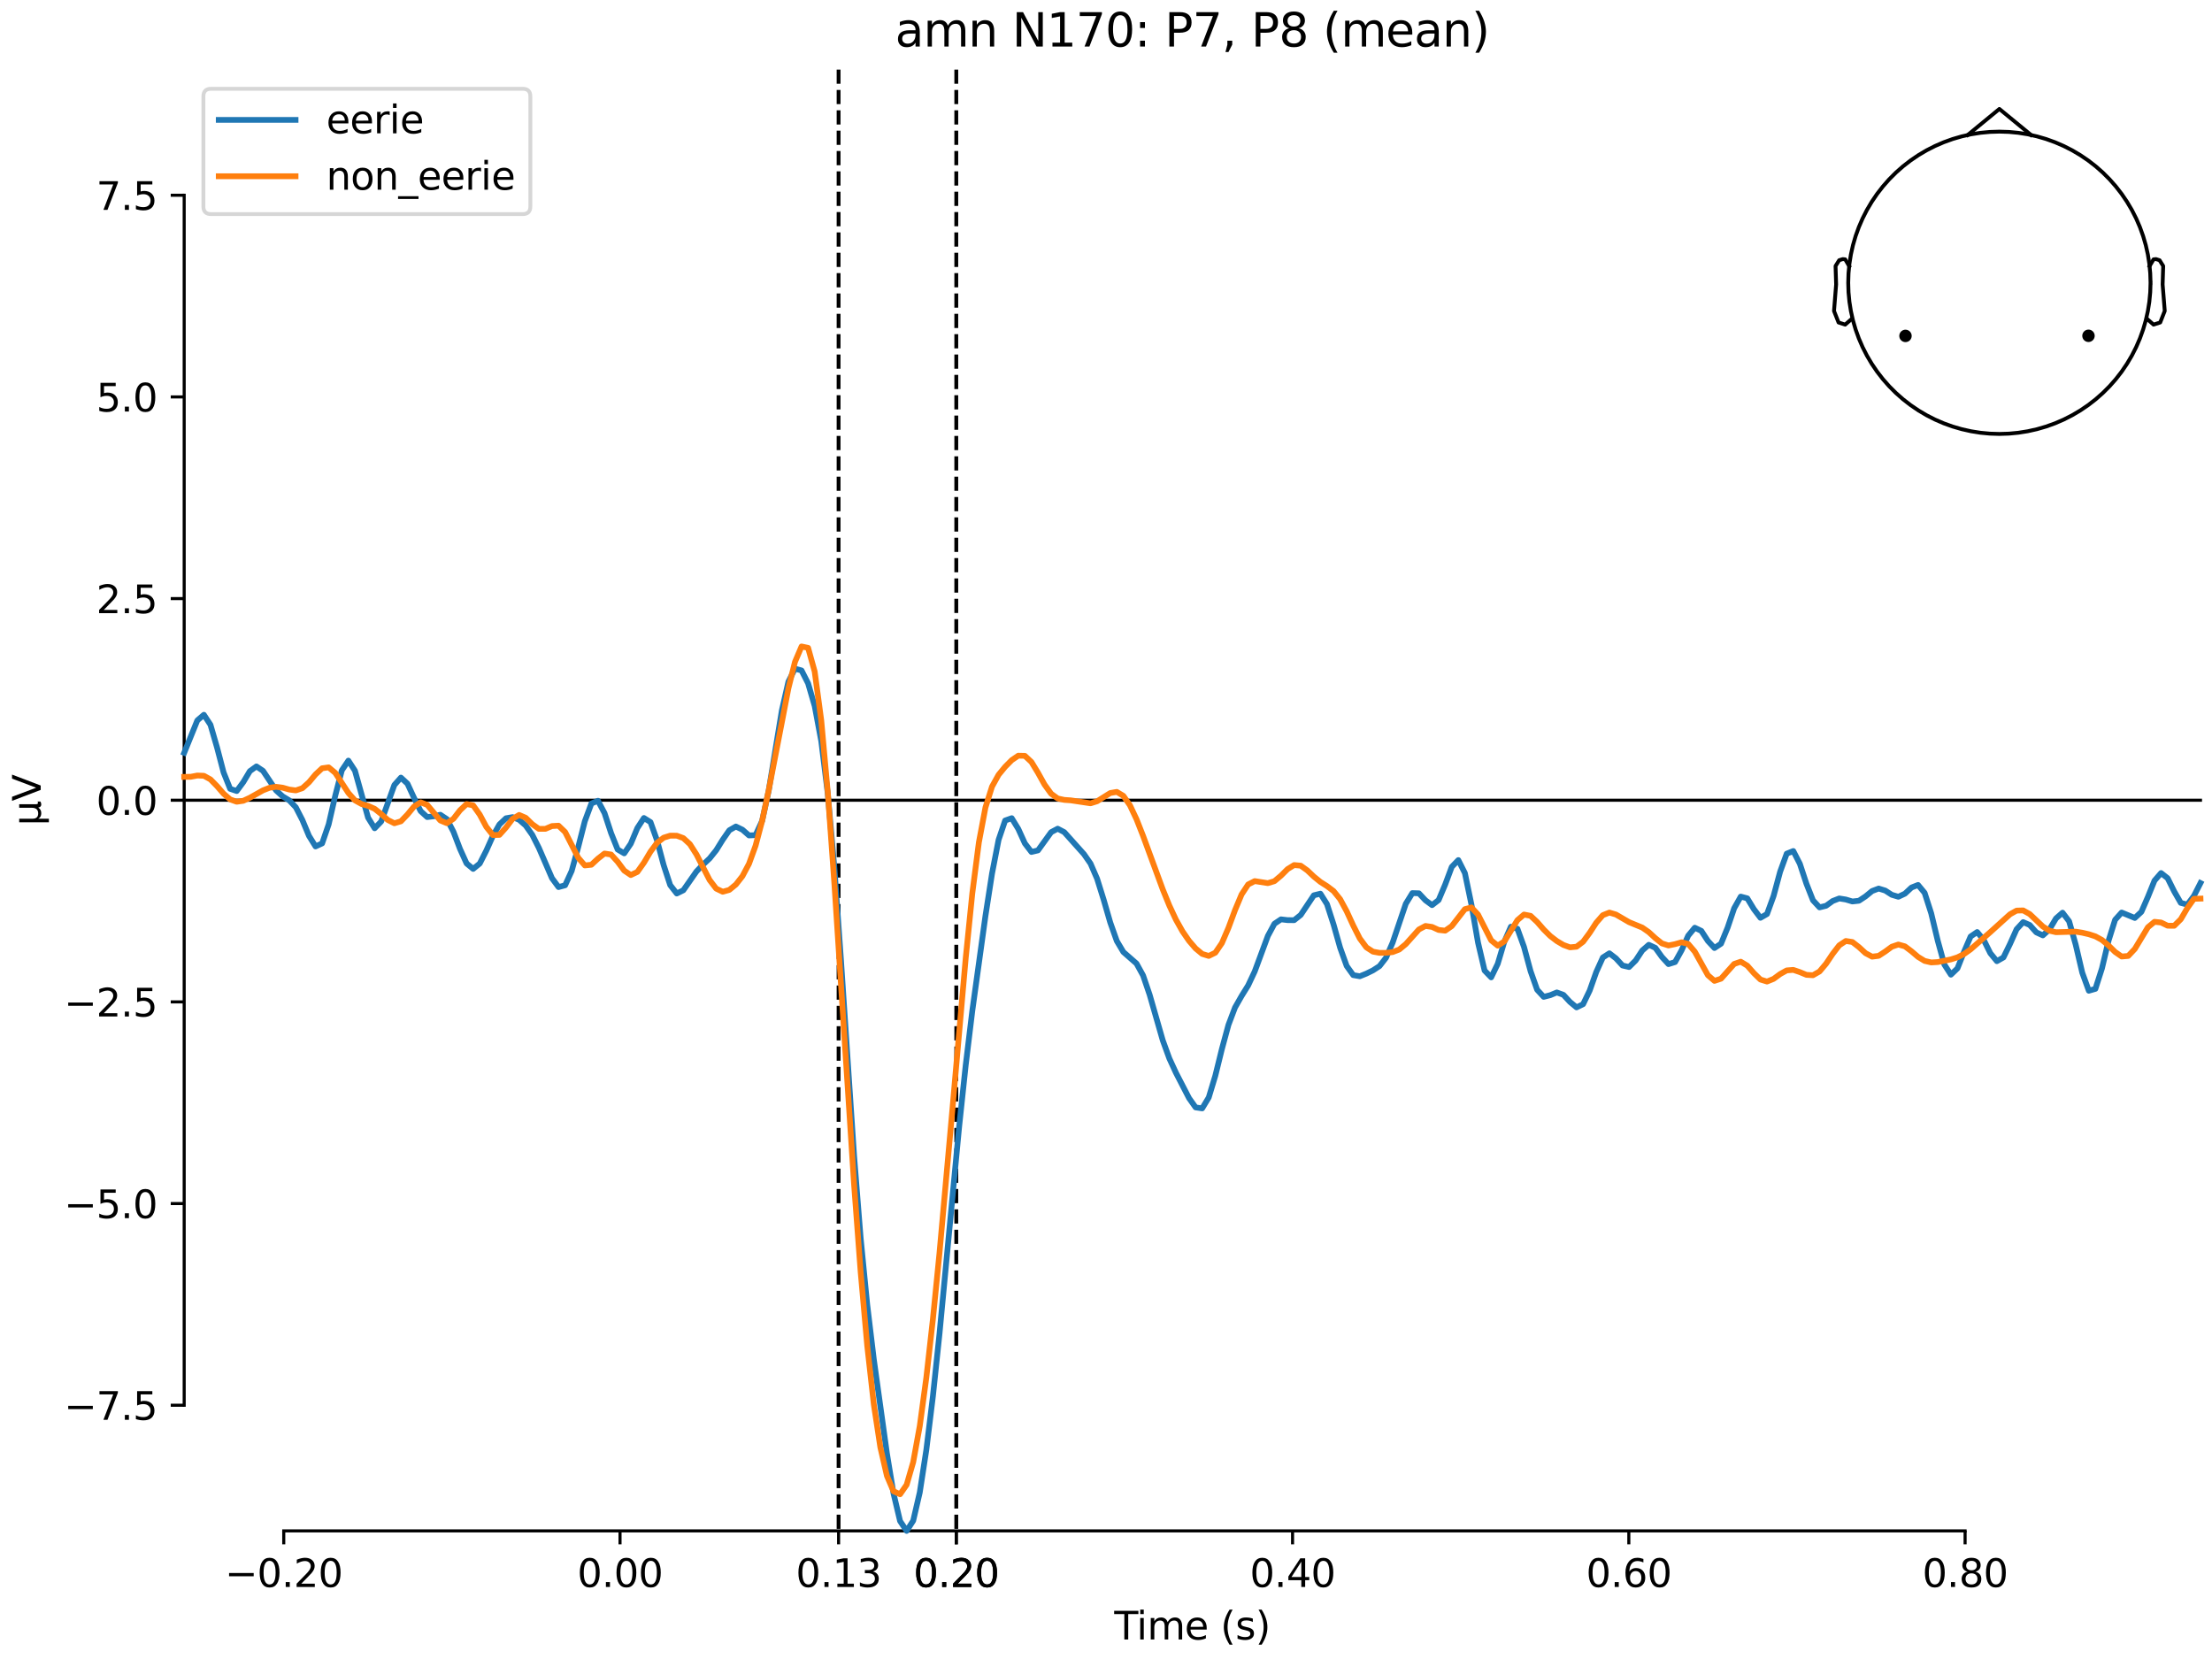<?xml version="1.0" encoding="utf-8" standalone="no"?>
<!DOCTYPE svg PUBLIC "-//W3C//DTD SVG 1.1//EN"
  "http://www.w3.org/Graphics/SVG/1.1/DTD/svg11.dtd">
<svg xmlns:xlink="http://www.w3.org/1999/xlink" width="576pt" height="432pt" viewBox="0 0 576 432" xmlns="http://www.w3.org/2000/svg" version="1.1">
 <defs>
  <style type="text/css">*{stroke-linejoin: round; stroke-linecap: butt}</style>
 </defs>
 <g id="figure_1">
  <g id="patch_1">
   <path d="M 0 432 
L 576 432 
L 576 0 
L 0 0 
z
" style="fill: #ffffff"/>
  </g>
  <g id="axes_1">
   <g id="patch_2">
    <path d="M 47.961 398.644 
L 573 398.644 
L 573 18.118 
L 47.961 18.118 
L 47.961 398.644 
z
" style="fill: none; opacity: 0"/>
   </g>
   <g id="patch_3">
    <path d="M 47.961 365.914 
L 47.961 50.848 
" style="fill: none; stroke: #000000; stroke-width: 0.8; stroke-linejoin: miter; stroke-linecap: square"/>
   </g>
   <g id="LineCollection_1">
    <path d="M 218.368 18.118 
L 218.368 398.644 
" clip-path="url(#p696ed7ed25)" style="fill: none; stroke-dasharray: 3.7,1.6; stroke-dashoffset: 0; stroke: #000000"/>
    <path d="M 249.015 18.118 
L 249.015 398.644 
" clip-path="url(#p696ed7ed25)" style="fill: none; stroke-dasharray: 3.7,1.6; stroke-dashoffset: 0; stroke: #000000"/>
   </g>
   <g id="matplotlib.axis_1">
    <g id="xtick_1">
     <g id="line2d_1">
      <defs>
       <path id="m3aa898e16b" d="M 0 0 
L 0 3.5 
" style="stroke: #000000; stroke-width: 0.8"/>
      </defs>
      <g>
       <use xlink:href="#m3aa898e16b" x="73.888" y="398.644" style="stroke: #000000; stroke-width: 0.8"/>
      </g>
     </g>
     <g id="text_1">
      <!-- −0.20 -->
      <g transform="translate(58.566 413.242) scale(0.1 -0.1)">
       <defs>
        <path id="DejaVuSans-2212" d="M 678 2272 
L 4684 2272 
L 4684 1741 
L 678 1741 
L 678 2272 
z
" transform="scale(0.016)"/>
        <path id="DejaVuSans-30" d="M 2034 4250 
Q 1547 4250 1301 3770 
Q 1056 3291 1056 2328 
Q 1056 1369 1301 889 
Q 1547 409 2034 409 
Q 2525 409 2770 889 
Q 3016 1369 3016 2328 
Q 3016 3291 2770 3770 
Q 2525 4250 2034 4250 
z
M 2034 4750 
Q 2819 4750 3233 4129 
Q 3647 3509 3647 2328 
Q 3647 1150 3233 529 
Q 2819 -91 2034 -91 
Q 1250 -91 836 529 
Q 422 1150 422 2328 
Q 422 3509 836 4129 
Q 1250 4750 2034 4750 
z
" transform="scale(0.016)"/>
        <path id="DejaVuSans-2e" d="M 684 794 
L 1344 794 
L 1344 0 
L 684 0 
L 684 794 
z
" transform="scale(0.016)"/>
        <path id="DejaVuSans-32" d="M 1228 531 
L 3431 531 
L 3431 0 
L 469 0 
L 469 531 
Q 828 903 1448 1529 
Q 2069 2156 2228 2338 
Q 2531 2678 2651 2914 
Q 2772 3150 2772 3378 
Q 2772 3750 2511 3984 
Q 2250 4219 1831 4219 
Q 1534 4219 1204 4116 
Q 875 4013 500 3803 
L 500 4441 
Q 881 4594 1212 4672 
Q 1544 4750 1819 4750 
Q 2544 4750 2975 4387 
Q 3406 4025 3406 3419 
Q 3406 3131 3298 2873 
Q 3191 2616 2906 2266 
Q 2828 2175 2409 1742 
Q 1991 1309 1228 531 
z
" transform="scale(0.016)"/>
       </defs>
       <use xlink:href="#DejaVuSans-2212"/>
       <use xlink:href="#DejaVuSans-30" transform="translate(83.789 0)"/>
       <use xlink:href="#DejaVuSans-2e" transform="translate(147.412 0)"/>
       <use xlink:href="#DejaVuSans-32" transform="translate(179.199 0)"/>
       <use xlink:href="#DejaVuSans-30" transform="translate(242.822 0)"/>
      </g>
     </g>
    </g>
    <g id="xtick_2">
     <g id="line2d_2">
      <g>
       <use xlink:href="#m3aa898e16b" x="161.452" y="398.644" style="stroke: #000000; stroke-width: 0.8"/>
      </g>
     </g>
     <g id="text_2">
      <!-- 0.00 -->
      <g transform="translate(150.319 413.242) scale(0.1 -0.1)">
       <use xlink:href="#DejaVuSans-30"/>
       <use xlink:href="#DejaVuSans-2e" transform="translate(63.623 0)"/>
       <use xlink:href="#DejaVuSans-30" transform="translate(95.41 0)"/>
       <use xlink:href="#DejaVuSans-30" transform="translate(159.033 0)"/>
      </g>
     </g>
    </g>
    <g id="xtick_3">
     <g id="line2d_3">
      <g>
       <use xlink:href="#m3aa898e16b" x="218.368" y="398.644" style="stroke: #000000; stroke-width: 0.8"/>
      </g>
     </g>
     <g id="text_3">
      <!-- 0.13 -->
      <g transform="translate(207.235 413.242) scale(0.1 -0.1)">
       <defs>
        <path id="DejaVuSans-31" d="M 794 531 
L 1825 531 
L 1825 4091 
L 703 3866 
L 703 4441 
L 1819 4666 
L 2450 4666 
L 2450 531 
L 3481 531 
L 3481 0 
L 794 0 
L 794 531 
z
" transform="scale(0.016)"/>
        <path id="DejaVuSans-33" d="M 2597 2516 
Q 3050 2419 3304 2112 
Q 3559 1806 3559 1356 
Q 3559 666 3084 287 
Q 2609 -91 1734 -91 
Q 1441 -91 1130 -33 
Q 819 25 488 141 
L 488 750 
Q 750 597 1062 519 
Q 1375 441 1716 441 
Q 2309 441 2620 675 
Q 2931 909 2931 1356 
Q 2931 1769 2642 2001 
Q 2353 2234 1838 2234 
L 1294 2234 
L 1294 2753 
L 1863 2753 
Q 2328 2753 2575 2939 
Q 2822 3125 2822 3475 
Q 2822 3834 2567 4026 
Q 2313 4219 1838 4219 
Q 1578 4219 1281 4162 
Q 984 4106 628 3988 
L 628 4550 
Q 988 4650 1302 4700 
Q 1616 4750 1894 4750 
Q 2613 4750 3031 4423 
Q 3450 4097 3450 3541 
Q 3450 3153 3228 2886 
Q 3006 2619 2597 2516 
z
" transform="scale(0.016)"/>
       </defs>
       <use xlink:href="#DejaVuSans-30"/>
       <use xlink:href="#DejaVuSans-2e" transform="translate(63.623 0)"/>
       <use xlink:href="#DejaVuSans-31" transform="translate(95.41 0)"/>
       <use xlink:href="#DejaVuSans-33" transform="translate(159.033 0)"/>
      </g>
     </g>
    </g>
    <g id="xtick_4">
     <g id="line2d_4">
      <g>
       <use xlink:href="#m3aa898e16b" x="249.015" y="398.644" style="stroke: #000000; stroke-width: 0.8"/>
      </g>
     </g>
     <g id="text_4">
      <!-- 0.20 -->
      <g transform="translate(237.882 413.242) scale(0.1 -0.1)">
       <use xlink:href="#DejaVuSans-30"/>
       <use xlink:href="#DejaVuSans-2e" transform="translate(63.623 0)"/>
       <use xlink:href="#DejaVuSans-32" transform="translate(95.41 0)"/>
       <use xlink:href="#DejaVuSans-30" transform="translate(159.033 0)"/>
      </g>
     </g>
    </g>
    <g id="xtick_5">
     <g id="line2d_5">
      <g>
       <use xlink:href="#m3aa898e16b" x="249.015" y="398.644" style="stroke: #000000; stroke-width: 0.8"/>
      </g>
     </g>
     <g id="text_5">
      <!-- 0.20 -->
      <g transform="translate(237.882 413.242) scale(0.1 -0.1)">
       <use xlink:href="#DejaVuSans-30"/>
       <use xlink:href="#DejaVuSans-2e" transform="translate(63.623 0)"/>
       <use xlink:href="#DejaVuSans-32" transform="translate(95.41 0)"/>
       <use xlink:href="#DejaVuSans-30" transform="translate(159.033 0)"/>
      </g>
     </g>
    </g>
    <g id="xtick_6">
     <g id="line2d_6">
      <g>
       <use xlink:href="#m3aa898e16b" x="336.578" y="398.644" style="stroke: #000000; stroke-width: 0.8"/>
      </g>
     </g>
     <g id="text_6">
      <!-- 0.40 -->
      <g transform="translate(325.446 413.242) scale(0.1 -0.1)">
       <defs>
        <path id="DejaVuSans-34" d="M 2419 4116 
L 825 1625 
L 2419 1625 
L 2419 4116 
z
M 2253 4666 
L 3047 4666 
L 3047 1625 
L 3713 1625 
L 3713 1100 
L 3047 1100 
L 3047 0 
L 2419 0 
L 2419 1100 
L 313 1100 
L 313 1709 
L 2253 4666 
z
" transform="scale(0.016)"/>
       </defs>
       <use xlink:href="#DejaVuSans-30"/>
       <use xlink:href="#DejaVuSans-2e" transform="translate(63.623 0)"/>
       <use xlink:href="#DejaVuSans-34" transform="translate(95.41 0)"/>
       <use xlink:href="#DejaVuSans-30" transform="translate(159.033 0)"/>
      </g>
     </g>
    </g>
    <g id="xtick_7">
     <g id="line2d_7">
      <g>
       <use xlink:href="#m3aa898e16b" x="424.142" y="398.644" style="stroke: #000000; stroke-width: 0.8"/>
      </g>
     </g>
     <g id="text_7">
      <!-- 0.60 -->
      <g transform="translate(413.009 413.242) scale(0.1 -0.1)">
       <defs>
        <path id="DejaVuSans-36" d="M 2113 2584 
Q 1688 2584 1439 2293 
Q 1191 2003 1191 1497 
Q 1191 994 1439 701 
Q 1688 409 2113 409 
Q 2538 409 2786 701 
Q 3034 994 3034 1497 
Q 3034 2003 2786 2293 
Q 2538 2584 2113 2584 
z
M 3366 4563 
L 3366 3988 
Q 3128 4100 2886 4159 
Q 2644 4219 2406 4219 
Q 1781 4219 1451 3797 
Q 1122 3375 1075 2522 
Q 1259 2794 1537 2939 
Q 1816 3084 2150 3084 
Q 2853 3084 3261 2657 
Q 3669 2231 3669 1497 
Q 3669 778 3244 343 
Q 2819 -91 2113 -91 
Q 1303 -91 875 529 
Q 447 1150 447 2328 
Q 447 3434 972 4092 
Q 1497 4750 2381 4750 
Q 2619 4750 2861 4703 
Q 3103 4656 3366 4563 
z
" transform="scale(0.016)"/>
       </defs>
       <use xlink:href="#DejaVuSans-30"/>
       <use xlink:href="#DejaVuSans-2e" transform="translate(63.623 0)"/>
       <use xlink:href="#DejaVuSans-36" transform="translate(95.41 0)"/>
       <use xlink:href="#DejaVuSans-30" transform="translate(159.033 0)"/>
      </g>
     </g>
    </g>
    <g id="xtick_8">
     <g id="line2d_8">
      <g>
       <use xlink:href="#m3aa898e16b" x="511.705" y="398.644" style="stroke: #000000; stroke-width: 0.8"/>
      </g>
     </g>
     <g id="text_8">
      <!-- 0.80 -->
      <g transform="translate(500.573 413.242) scale(0.1 -0.1)">
       <defs>
        <path id="DejaVuSans-38" d="M 2034 2216 
Q 1584 2216 1326 1975 
Q 1069 1734 1069 1313 
Q 1069 891 1326 650 
Q 1584 409 2034 409 
Q 2484 409 2743 651 
Q 3003 894 3003 1313 
Q 3003 1734 2745 1975 
Q 2488 2216 2034 2216 
z
M 1403 2484 
Q 997 2584 770 2862 
Q 544 3141 544 3541 
Q 544 4100 942 4425 
Q 1341 4750 2034 4750 
Q 2731 4750 3128 4425 
Q 3525 4100 3525 3541 
Q 3525 3141 3298 2862 
Q 3072 2584 2669 2484 
Q 3125 2378 3379 2068 
Q 3634 1759 3634 1313 
Q 3634 634 3220 271 
Q 2806 -91 2034 -91 
Q 1263 -91 848 271 
Q 434 634 434 1313 
Q 434 1759 690 2068 
Q 947 2378 1403 2484 
z
M 1172 3481 
Q 1172 3119 1398 2916 
Q 1625 2713 2034 2713 
Q 2441 2713 2670 2916 
Q 2900 3119 2900 3481 
Q 2900 3844 2670 4047 
Q 2441 4250 2034 4250 
Q 1625 4250 1398 4047 
Q 1172 3844 1172 3481 
z
" transform="scale(0.016)"/>
       </defs>
       <use xlink:href="#DejaVuSans-30"/>
       <use xlink:href="#DejaVuSans-2e" transform="translate(63.623 0)"/>
       <use xlink:href="#DejaVuSans-38" transform="translate(95.41 0)"/>
       <use xlink:href="#DejaVuSans-30" transform="translate(159.033 0)"/>
      </g>
     </g>
    </g>
    <g id="text_9">
     <!-- Time (s) -->
     <g transform="translate(290.152 426.92) scale(0.1 -0.1)">
      <defs>
       <path id="DejaVuSans-54" d="M -19 4666 
L 3928 4666 
L 3928 4134 
L 2272 4134 
L 2272 0 
L 1638 0 
L 1638 4134 
L -19 4134 
L -19 4666 
z
" transform="scale(0.016)"/>
       <path id="DejaVuSans-69" d="M 603 3500 
L 1178 3500 
L 1178 0 
L 603 0 
L 603 3500 
z
M 603 4863 
L 1178 4863 
L 1178 4134 
L 603 4134 
L 603 4863 
z
" transform="scale(0.016)"/>
       <path id="DejaVuSans-6d" d="M 3328 2828 
Q 3544 3216 3844 3400 
Q 4144 3584 4550 3584 
Q 5097 3584 5394 3201 
Q 5691 2819 5691 2113 
L 5691 0 
L 5113 0 
L 5113 2094 
Q 5113 2597 4934 2840 
Q 4756 3084 4391 3084 
Q 3944 3084 3684 2787 
Q 3425 2491 3425 1978 
L 3425 0 
L 2847 0 
L 2847 2094 
Q 2847 2600 2669 2842 
Q 2491 3084 2119 3084 
Q 1678 3084 1418 2786 
Q 1159 2488 1159 1978 
L 1159 0 
L 581 0 
L 581 3500 
L 1159 3500 
L 1159 2956 
Q 1356 3278 1631 3431 
Q 1906 3584 2284 3584 
Q 2666 3584 2933 3390 
Q 3200 3197 3328 2828 
z
" transform="scale(0.016)"/>
       <path id="DejaVuSans-65" d="M 3597 1894 
L 3597 1613 
L 953 1613 
Q 991 1019 1311 708 
Q 1631 397 2203 397 
Q 2534 397 2845 478 
Q 3156 559 3463 722 
L 3463 178 
Q 3153 47 2828 -22 
Q 2503 -91 2169 -91 
Q 1331 -91 842 396 
Q 353 884 353 1716 
Q 353 2575 817 3079 
Q 1281 3584 2069 3584 
Q 2775 3584 3186 3129 
Q 3597 2675 3597 1894 
z
M 3022 2063 
Q 3016 2534 2758 2815 
Q 2500 3097 2075 3097 
Q 1594 3097 1305 2825 
Q 1016 2553 972 2059 
L 3022 2063 
z
" transform="scale(0.016)"/>
       <path id="DejaVuSans-20" transform="scale(0.016)"/>
       <path id="DejaVuSans-28" d="M 1984 4856 
Q 1566 4138 1362 3434 
Q 1159 2731 1159 2009 
Q 1159 1288 1364 580 
Q 1569 -128 1984 -844 
L 1484 -844 
Q 1016 -109 783 600 
Q 550 1309 550 2009 
Q 550 2706 781 3412 
Q 1013 4119 1484 4856 
L 1984 4856 
z
" transform="scale(0.016)"/>
       <path id="DejaVuSans-73" d="M 2834 3397 
L 2834 2853 
Q 2591 2978 2328 3040 
Q 2066 3103 1784 3103 
Q 1356 3103 1142 2972 
Q 928 2841 928 2578 
Q 928 2378 1081 2264 
Q 1234 2150 1697 2047 
L 1894 2003 
Q 2506 1872 2764 1633 
Q 3022 1394 3022 966 
Q 3022 478 2636 193 
Q 2250 -91 1575 -91 
Q 1294 -91 989 -36 
Q 684 19 347 128 
L 347 722 
Q 666 556 975 473 
Q 1284 391 1588 391 
Q 1994 391 2212 530 
Q 2431 669 2431 922 
Q 2431 1156 2273 1281 
Q 2116 1406 1581 1522 
L 1381 1569 
Q 847 1681 609 1914 
Q 372 2147 372 2553 
Q 372 3047 722 3315 
Q 1072 3584 1716 3584 
Q 2034 3584 2315 3537 
Q 2597 3491 2834 3397 
z
" transform="scale(0.016)"/>
       <path id="DejaVuSans-29" d="M 513 4856 
L 1013 4856 
Q 1481 4119 1714 3412 
Q 1947 2706 1947 2009 
Q 1947 1309 1714 600 
Q 1481 -109 1013 -844 
L 513 -844 
Q 928 -128 1133 580 
Q 1338 1288 1338 2009 
Q 1338 2731 1133 3434 
Q 928 4138 513 4856 
z
" transform="scale(0.016)"/>
      </defs>
      <use xlink:href="#DejaVuSans-54"/>
      <use xlink:href="#DejaVuSans-69" transform="translate(57.959 0)"/>
      <use xlink:href="#DejaVuSans-6d" transform="translate(85.742 0)"/>
      <use xlink:href="#DejaVuSans-65" transform="translate(183.154 0)"/>
      <use xlink:href="#DejaVuSans-20" transform="translate(244.678 0)"/>
      <use xlink:href="#DejaVuSans-28" transform="translate(276.465 0)"/>
      <use xlink:href="#DejaVuSans-73" transform="translate(315.479 0)"/>
      <use xlink:href="#DejaVuSans-29" transform="translate(367.578 0)"/>
     </g>
    </g>
   </g>
   <g id="matplotlib.axis_2">
    <g id="ytick_1">
     <g id="line2d_9">
      <defs>
       <path id="m329f75d6f3" d="M 0 0 
L -3.5 0 
" style="stroke: #000000; stroke-width: 0.8"/>
      </defs>
      <g>
       <use xlink:href="#m329f75d6f3" x="47.961" y="365.914" style="stroke: #000000; stroke-width: 0.8"/>
      </g>
     </g>
     <g id="text_10">
      <!-- −7.5 -->
      <g transform="translate(16.678 369.713) scale(0.1 -0.1)">
       <defs>
        <path id="DejaVuSans-37" d="M 525 4666 
L 3525 4666 
L 3525 4397 
L 1831 0 
L 1172 0 
L 2766 4134 
L 525 4134 
L 525 4666 
z
" transform="scale(0.016)"/>
        <path id="DejaVuSans-35" d="M 691 4666 
L 3169 4666 
L 3169 4134 
L 1269 4134 
L 1269 2991 
Q 1406 3038 1543 3061 
Q 1681 3084 1819 3084 
Q 2600 3084 3056 2656 
Q 3513 2228 3513 1497 
Q 3513 744 3044 326 
Q 2575 -91 1722 -91 
Q 1428 -91 1123 -41 
Q 819 9 494 109 
L 494 744 
Q 775 591 1075 516 
Q 1375 441 1709 441 
Q 2250 441 2565 725 
Q 2881 1009 2881 1497 
Q 2881 1984 2565 2268 
Q 2250 2553 1709 2553 
Q 1456 2553 1204 2497 
Q 953 2441 691 2322 
L 691 4666 
z
" transform="scale(0.016)"/>
       </defs>
       <use xlink:href="#DejaVuSans-2212"/>
       <use xlink:href="#DejaVuSans-37" transform="translate(83.789 0)"/>
       <use xlink:href="#DejaVuSans-2e" transform="translate(147.412 0)"/>
       <use xlink:href="#DejaVuSans-35" transform="translate(179.199 0)"/>
      </g>
     </g>
    </g>
    <g id="ytick_2">
     <g id="line2d_10">
      <g>
       <use xlink:href="#m329f75d6f3" x="47.961" y="313.403" style="stroke: #000000; stroke-width: 0.8"/>
      </g>
     </g>
     <g id="text_11">
      <!-- −5.0 -->
      <g transform="translate(16.678 317.202) scale(0.1 -0.1)">
       <use xlink:href="#DejaVuSans-2212"/>
       <use xlink:href="#DejaVuSans-35" transform="translate(83.789 0)"/>
       <use xlink:href="#DejaVuSans-2e" transform="translate(147.412 0)"/>
       <use xlink:href="#DejaVuSans-30" transform="translate(179.199 0)"/>
      </g>
     </g>
    </g>
    <g id="ytick_3">
     <g id="line2d_11">
      <g>
       <use xlink:href="#m329f75d6f3" x="47.961" y="260.892" style="stroke: #000000; stroke-width: 0.8"/>
      </g>
     </g>
     <g id="text_12">
      <!-- −2.5 -->
      <g transform="translate(16.678 264.691) scale(0.1 -0.1)">
       <use xlink:href="#DejaVuSans-2212"/>
       <use xlink:href="#DejaVuSans-32" transform="translate(83.789 0)"/>
       <use xlink:href="#DejaVuSans-2e" transform="translate(147.412 0)"/>
       <use xlink:href="#DejaVuSans-35" transform="translate(179.199 0)"/>
      </g>
     </g>
    </g>
    <g id="ytick_4">
     <g id="line2d_12">
      <g>
       <use xlink:href="#m329f75d6f3" x="47.961" y="208.381" style="stroke: #000000; stroke-width: 0.8"/>
      </g>
     </g>
     <g id="text_13">
      <!-- 0.0 -->
      <g transform="translate(25.058 212.18) scale(0.1 -0.1)">
       <use xlink:href="#DejaVuSans-30"/>
       <use xlink:href="#DejaVuSans-2e" transform="translate(63.623 0)"/>
       <use xlink:href="#DejaVuSans-30" transform="translate(95.41 0)"/>
      </g>
     </g>
    </g>
    <g id="ytick_5">
     <g id="line2d_13">
      <g>
       <use xlink:href="#m329f75d6f3" x="47.961" y="155.87" style="stroke: #000000; stroke-width: 0.8"/>
      </g>
     </g>
     <g id="text_14">
      <!-- 2.5 -->
      <g transform="translate(25.058 159.669) scale(0.1 -0.1)">
       <use xlink:href="#DejaVuSans-32"/>
       <use xlink:href="#DejaVuSans-2e" transform="translate(63.623 0)"/>
       <use xlink:href="#DejaVuSans-35" transform="translate(95.41 0)"/>
      </g>
     </g>
    </g>
    <g id="ytick_6">
     <g id="line2d_14">
      <g>
       <use xlink:href="#m329f75d6f3" x="47.961" y="103.359" style="stroke: #000000; stroke-width: 0.8"/>
      </g>
     </g>
     <g id="text_15">
      <!-- 5.0 -->
      <g transform="translate(25.058 107.158) scale(0.1 -0.1)">
       <use xlink:href="#DejaVuSans-35"/>
       <use xlink:href="#DejaVuSans-2e" transform="translate(63.623 0)"/>
       <use xlink:href="#DejaVuSans-30" transform="translate(95.41 0)"/>
      </g>
     </g>
    </g>
    <g id="ytick_7">
     <g id="line2d_15">
      <g>
       <use xlink:href="#m329f75d6f3" x="47.961" y="50.848" style="stroke: #000000; stroke-width: 0.8"/>
      </g>
     </g>
     <g id="text_16">
      <!-- 7.5 -->
      <g transform="translate(25.058 54.647) scale(0.1 -0.1)">
       <use xlink:href="#DejaVuSans-37"/>
       <use xlink:href="#DejaVuSans-2e" transform="translate(63.623 0)"/>
       <use xlink:href="#DejaVuSans-35" transform="translate(95.41 0)"/>
      </g>
     </g>
    </g>
    <g id="text_17">
     <!-- µV -->
     <g transform="translate(10.599 214.982) rotate(-90) scale(0.1 -0.1)">
      <defs>
       <path id="DejaVuSans-b5" d="M 544 -1331 
L 544 3500 
L 1119 3500 
L 1119 1325 
Q 1119 872 1334 640 
Q 1550 409 1972 409 
Q 2434 409 2667 671 
Q 2900 934 2900 1459 
L 2900 3500 
L 3475 3500 
L 3475 806 
Q 3475 619 3529 530 
Q 3584 441 3700 441 
Q 3728 441 3778 458 
Q 3828 475 3916 513 
L 3916 50 
Q 3788 -22 3673 -56 
Q 3559 -91 3450 -91 
Q 3234 -91 3106 31 
Q 2978 153 2931 403 
Q 2775 156 2548 32 
Q 2322 -91 2016 -91 
Q 1697 -91 1473 31 
Q 1250 153 1119 397 
L 1119 -1331 
L 544 -1331 
z
" transform="scale(0.016)"/>
       <path id="DejaVuSans-56" d="M 1831 0 
L 50 4666 
L 709 4666 
L 2188 738 
L 3669 4666 
L 4325 4666 
L 2547 0 
L 1831 0 
z
" transform="scale(0.016)"/>
      </defs>
      <use xlink:href="#DejaVuSans-b5"/>
      <use xlink:href="#DejaVuSans-56" transform="translate(63.623 0)"/>
     </g>
    </g>
   </g>
   <g id="patch_4">
    <path d="M 73.888 398.644 
L 511.705 398.644 
" style="fill: none; stroke: #000000; stroke-width: 0.8; stroke-linejoin: miter; stroke-linecap: square"/>
   </g>
   <g id="patch_5">
    <path d="M 47.961 208.381 
L 573 208.381 
" style="fill: none; stroke: #000000; stroke-width: 0.8; stroke-linejoin: miter; stroke-linecap: square"/>
   </g>
   <g id="text_18">
    <!-- amn N170: P7, P8 (mean) -->
    <g transform="translate(233.092 12.118) scale(0.12 -0.12)">
     <defs>
      <path id="DejaVuSans-61" d="M 2194 1759 
Q 1497 1759 1228 1600 
Q 959 1441 959 1056 
Q 959 750 1161 570 
Q 1363 391 1709 391 
Q 2188 391 2477 730 
Q 2766 1069 2766 1631 
L 2766 1759 
L 2194 1759 
z
M 3341 1997 
L 3341 0 
L 2766 0 
L 2766 531 
Q 2569 213 2275 61 
Q 1981 -91 1556 -91 
Q 1019 -91 701 211 
Q 384 513 384 1019 
Q 384 1609 779 1909 
Q 1175 2209 1959 2209 
L 2766 2209 
L 2766 2266 
Q 2766 2663 2505 2880 
Q 2244 3097 1772 3097 
Q 1472 3097 1187 3025 
Q 903 2953 641 2809 
L 641 3341 
Q 956 3463 1253 3523 
Q 1550 3584 1831 3584 
Q 2591 3584 2966 3190 
Q 3341 2797 3341 1997 
z
" transform="scale(0.016)"/>
      <path id="DejaVuSans-6e" d="M 3513 2113 
L 3513 0 
L 2938 0 
L 2938 2094 
Q 2938 2591 2744 2837 
Q 2550 3084 2163 3084 
Q 1697 3084 1428 2787 
Q 1159 2491 1159 1978 
L 1159 0 
L 581 0 
L 581 3500 
L 1159 3500 
L 1159 2956 
Q 1366 3272 1645 3428 
Q 1925 3584 2291 3584 
Q 2894 3584 3203 3211 
Q 3513 2838 3513 2113 
z
" transform="scale(0.016)"/>
      <path id="DejaVuSans-4e" d="M 628 4666 
L 1478 4666 
L 3547 763 
L 3547 4666 
L 4159 4666 
L 4159 0 
L 3309 0 
L 1241 3903 
L 1241 0 
L 628 0 
L 628 4666 
z
" transform="scale(0.016)"/>
      <path id="DejaVuSans-3a" d="M 750 794 
L 1409 794 
L 1409 0 
L 750 0 
L 750 794 
z
M 750 3309 
L 1409 3309 
L 1409 2516 
L 750 2516 
L 750 3309 
z
" transform="scale(0.016)"/>
      <path id="DejaVuSans-50" d="M 1259 4147 
L 1259 2394 
L 2053 2394 
Q 2494 2394 2734 2622 
Q 2975 2850 2975 3272 
Q 2975 3691 2734 3919 
Q 2494 4147 2053 4147 
L 1259 4147 
z
M 628 4666 
L 2053 4666 
Q 2838 4666 3239 4311 
Q 3641 3956 3641 3272 
Q 3641 2581 3239 2228 
Q 2838 1875 2053 1875 
L 1259 1875 
L 1259 0 
L 628 0 
L 628 4666 
z
" transform="scale(0.016)"/>
      <path id="DejaVuSans-2c" d="M 750 794 
L 1409 794 
L 1409 256 
L 897 -744 
L 494 -744 
L 750 256 
L 750 794 
z
" transform="scale(0.016)"/>
     </defs>
     <use xlink:href="#DejaVuSans-61"/>
     <use xlink:href="#DejaVuSans-6d" transform="translate(61.279 0)"/>
     <use xlink:href="#DejaVuSans-6e" transform="translate(158.691 0)"/>
     <use xlink:href="#DejaVuSans-20" transform="translate(222.07 0)"/>
     <use xlink:href="#DejaVuSans-4e" transform="translate(253.857 0)"/>
     <use xlink:href="#DejaVuSans-31" transform="translate(328.662 0)"/>
     <use xlink:href="#DejaVuSans-37" transform="translate(392.285 0)"/>
     <use xlink:href="#DejaVuSans-30" transform="translate(455.908 0)"/>
     <use xlink:href="#DejaVuSans-3a" transform="translate(519.531 0)"/>
     <use xlink:href="#DejaVuSans-20" transform="translate(553.223 0)"/>
     <use xlink:href="#DejaVuSans-50" transform="translate(585.01 0)"/>
     <use xlink:href="#DejaVuSans-37" transform="translate(645.312 0)"/>
     <use xlink:href="#DejaVuSans-2c" transform="translate(708.936 0)"/>
     <use xlink:href="#DejaVuSans-20" transform="translate(740.723 0)"/>
     <use xlink:href="#DejaVuSans-50" transform="translate(772.51 0)"/>
     <use xlink:href="#DejaVuSans-38" transform="translate(832.812 0)"/>
     <use xlink:href="#DejaVuSans-20" transform="translate(896.436 0)"/>
     <use xlink:href="#DejaVuSans-28" transform="translate(928.223 0)"/>
     <use xlink:href="#DejaVuSans-6d" transform="translate(967.236 0)"/>
     <use xlink:href="#DejaVuSans-65" transform="translate(1064.648 0)"/>
     <use xlink:href="#DejaVuSans-61" transform="translate(1126.172 0)"/>
     <use xlink:href="#DejaVuSans-6e" transform="translate(1187.451 0)"/>
     <use xlink:href="#DejaVuSans-29" transform="translate(1250.83 0)"/>
    </g>
   </g>
   <g id="legend_1">
    <g id="patch_6">
     <path d="M 54.961 55.753 
L 136.103 55.753 
Q 138.103 55.753 138.103 53.753 
L 138.103 25.118 
Q 138.103 23.118 136.103 23.118 
L 54.961 23.118 
Q 52.961 23.118 52.961 25.118 
L 52.961 53.753 
Q 52.961 55.753 54.961 55.753 
z
" style="fill: #ffffff; opacity: 0.8; stroke: #cccccc; stroke-linejoin: miter"/>
    </g>
    <g id="line2d_16">
     <path d="M 56.961 31.217 
L 66.961 31.217 
L 76.961 31.217 
" style="fill: none; stroke: #1f77b4; stroke-width: 1.5; stroke-linecap: square"/>
    </g>
    <g id="text_19">
     <!-- eerie -->
     <g transform="translate(84.961 34.717) scale(0.1 -0.1)">
      <defs>
       <path id="DejaVuSans-72" d="M 2631 2963 
Q 2534 3019 2420 3045 
Q 2306 3072 2169 3072 
Q 1681 3072 1420 2755 
Q 1159 2438 1159 1844 
L 1159 0 
L 581 0 
L 581 3500 
L 1159 3500 
L 1159 2956 
Q 1341 3275 1631 3429 
Q 1922 3584 2338 3584 
Q 2397 3584 2469 3576 
Q 2541 3569 2628 3553 
L 2631 2963 
z
" transform="scale(0.016)"/>
      </defs>
      <use xlink:href="#DejaVuSans-65"/>
      <use xlink:href="#DejaVuSans-65" transform="translate(61.523 0)"/>
      <use xlink:href="#DejaVuSans-72" transform="translate(123.047 0)"/>
      <use xlink:href="#DejaVuSans-69" transform="translate(164.16 0)"/>
      <use xlink:href="#DejaVuSans-65" transform="translate(191.943 0)"/>
     </g>
    </g>
    <g id="line2d_17">
     <path d="M 56.961 45.895 
L 66.961 45.895 
L 76.961 45.895 
" style="fill: none; stroke: #ff7f0e; stroke-width: 1.5; stroke-linecap: square"/>
    </g>
    <g id="text_20">
     <!-- non_eerie -->
     <g transform="translate(84.961 49.395) scale(0.1 -0.1)">
      <defs>
       <path id="DejaVuSans-6f" d="M 1959 3097 
Q 1497 3097 1228 2736 
Q 959 2375 959 1747 
Q 959 1119 1226 758 
Q 1494 397 1959 397 
Q 2419 397 2687 759 
Q 2956 1122 2956 1747 
Q 2956 2369 2687 2733 
Q 2419 3097 1959 3097 
z
M 1959 3584 
Q 2709 3584 3137 3096 
Q 3566 2609 3566 1747 
Q 3566 888 3137 398 
Q 2709 -91 1959 -91 
Q 1206 -91 779 398 
Q 353 888 353 1747 
Q 353 2609 779 3096 
Q 1206 3584 1959 3584 
z
" transform="scale(0.016)"/>
       <path id="DejaVuSans-5f" d="M 3263 -1063 
L 3263 -1509 
L -63 -1509 
L -63 -1063 
L 3263 -1063 
z
" transform="scale(0.016)"/>
      </defs>
      <use xlink:href="#DejaVuSans-6e"/>
      <use xlink:href="#DejaVuSans-6f" transform="translate(63.379 0)"/>
      <use xlink:href="#DejaVuSans-6e" transform="translate(124.561 0)"/>
      <use xlink:href="#DejaVuSans-5f" transform="translate(187.939 0)"/>
      <use xlink:href="#DejaVuSans-65" transform="translate(237.939 0)"/>
      <use xlink:href="#DejaVuSans-65" transform="translate(299.463 0)"/>
      <use xlink:href="#DejaVuSans-72" transform="translate(360.986 0)"/>
      <use xlink:href="#DejaVuSans-69" transform="translate(402.1 0)"/>
      <use xlink:href="#DejaVuSans-65" transform="translate(429.883 0)"/>
     </g>
    </g>
   </g>
   <g id="line2d_18">
    <path d="M 47.961 196.034 
L 51.382 187.598 
L 53.092 186.126 
L 54.802 188.73 
L 56.512 194.623 
L 58.223 201.152 
L 59.933 205.411 
L 61.643 205.979 
L 63.353 203.671 
L 65.063 200.802 
L 66.774 199.572 
L 68.484 200.718 
L 71.904 205.841 
L 73.615 207.38 
L 75.325 208.415 
L 77.035 210.219 
L 78.745 213.546 
L 80.455 217.648 
L 82.166 220.409 
L 83.876 219.625 
L 85.586 214.659 
L 87.296 207.2 
L 89.007 200.604 
L 90.717 198.064 
L 92.427 200.691 
L 95.847 212.917 
L 97.558 215.68 
L 99.268 213.915 
L 102.688 204.415 
L 104.399 202.484 
L 106.109 204.075 
L 107.819 207.773 
L 109.529 211.205 
L 111.239 212.762 
L 112.95 212.559 
L 114.66 212.158 
L 116.37 213.3 
L 118.08 216.592 
L 119.791 221.069 
L 121.501 224.843 
L 123.211 226.261 
L 124.921 224.868 
L 126.631 221.511 
L 128.342 217.689 
L 130.052 214.686 
L 131.762 213.074 
L 133.472 212.777 
L 135.183 213.466 
L 136.893 214.976 
L 138.603 217.388 
L 140.313 220.772 
L 143.734 228.674 
L 145.444 230.992 
L 147.154 230.526 
L 148.864 226.789 
L 150.575 220.554 
L 152.285 213.857 
L 153.995 209.235 
L 155.705 208.515 
L 157.415 211.728 
L 159.126 216.942 
L 160.836 221.207 
L 162.546 222.213 
L 164.256 219.695 
L 165.967 215.618 
L 167.677 213.006 
L 169.387 214.072 
L 171.097 218.85 
L 172.807 225.254 
L 174.518 230.48 
L 176.228 232.668 
L 177.938 231.826 
L 181.359 226.926 
L 183.069 225.133 
L 184.779 223.547 
L 186.489 221.413 
L 188.199 218.663 
L 189.91 216.205 
L 191.62 215.222 
L 193.33 216.053 
L 195.04 217.547 
L 196.751 217.465 
L 198.461 213.742 
L 200.171 205.866 
L 203.592 185.009 
L 205.302 177.503 
L 207.012 174.115 
L 208.722 174.585 
L 210.432 177.961 
L 212.143 183.842 
L 213.853 192.977 
L 215.563 206.767 
L 217.273 226.042 
L 218.984 249.983 
L 222.404 301.015 
L 224.114 322.439 
L 225.824 339.73 
L 227.535 353.939 
L 230.955 378.503 
L 232.665 388.867 
L 234.376 396.085 
L 236.086 398.644 
L 237.796 395.992 
L 239.506 388.63 
L 241.216 377.538 
L 242.927 363.585 
L 244.637 347.367 
L 249.768 293.318 
L 251.478 277.291 
L 253.188 263.201 
L 256.608 238.501 
L 258.319 227.494 
L 260.029 218.69 
L 261.739 213.657 
L 263.449 213.054 
L 265.16 215.846 
L 266.87 219.606 
L 268.58 221.847 
L 270.29 221.44 
L 273.711 216.7 
L 275.421 215.789 
L 277.131 216.687 
L 282.262 222.415 
L 283.972 224.875 
L 285.682 228.814 
L 287.392 234.287 
L 289.103 240.206 
L 290.813 245.029 
L 292.523 247.904 
L 295.944 250.899 
L 297.654 254.003 
L 299.364 259.028 
L 302.784 270.921 
L 304.495 275.619 
L 306.205 279.337 
L 309.625 285.955 
L 311.336 288.366 
L 313.046 288.62 
L 314.756 285.779 
L 316.466 280.117 
L 318.176 273.173 
L 319.887 266.872 
L 321.597 262.355 
L 323.307 259.353 
L 325.017 256.599 
L 326.728 252.952 
L 330.148 243.714 
L 331.858 240.542 
L 333.568 239.398 
L 335.279 239.598 
L 336.989 239.616 
L 338.699 238.256 
L 342.12 233.134 
L 343.83 232.714 
L 345.54 235.422 
L 347.25 240.718 
L 348.96 246.767 
L 350.671 251.533 
L 352.381 253.918 
L 354.091 254.217 
L 355.801 253.525 
L 357.512 252.683 
L 359.222 251.575 
L 360.932 249.376 
L 362.642 245.45 
L 366.063 235.346 
L 367.773 232.562 
L 369.483 232.612 
L 371.193 234.441 
L 372.904 235.696 
L 374.614 234.37 
L 376.324 230.323 
L 378.034 225.738 
L 379.745 223.964 
L 381.455 227.354 
L 383.165 235.574 
L 384.875 245.457 
L 386.585 252.725 
L 388.296 254.503 
L 390.006 250.975 
L 391.716 245.227 
L 393.426 241.316 
L 395.137 241.844 
L 396.847 246.573 
L 398.557 252.888 
L 400.267 257.729 
L 401.977 259.579 
L 403.688 259.138 
L 405.398 258.429 
L 407.108 259.049 
L 408.818 260.897 
L 410.529 262.319 
L 412.239 261.488 
L 413.949 257.946 
L 415.659 253.116 
L 417.369 249.337 
L 419.08 248.237 
L 420.79 249.55 
L 422.5 251.412 
L 424.21 251.811 
L 425.921 250.113 
L 427.631 247.514 
L 429.341 246.022 
L 431.051 246.814 
L 432.761 249.193 
L 434.472 251.054 
L 436.182 250.521 
L 437.892 247.447 
L 439.602 243.648 
L 441.313 241.578 
L 443.023 242.395 
L 444.733 245.022 
L 446.443 246.86 
L 448.153 245.733 
L 449.864 241.559 
L 451.574 236.509 
L 453.284 233.474 
L 454.994 233.925 
L 456.705 236.74 
L 458.415 238.994 
L 460.125 238.012 
L 461.835 233.317 
L 463.545 226.983 
L 465.256 222.292 
L 466.966 221.603 
L 468.676 224.926 
L 470.386 230.113 
L 472.097 234.439 
L 473.807 236.281 
L 475.517 235.858 
L 477.227 234.62 
L 478.937 233.955 
L 480.648 234.23 
L 482.358 234.741 
L 484.068 234.551 
L 485.778 233.419 
L 487.489 232.022 
L 489.199 231.377 
L 490.909 231.899 
L 492.619 233.002 
L 494.329 233.515 
L 496.04 232.708 
L 497.75 231.115 
L 499.46 230.436 
L 501.17 232.501 
L 502.881 237.829 
L 504.591 244.98 
L 506.301 251.162 
L 508.011 253.802 
L 509.721 252.155 
L 511.432 247.842 
L 513.142 243.862 
L 514.852 242.7 
L 516.562 244.763 
L 518.273 248.207 
L 519.983 250.287 
L 521.693 249.318 
L 523.403 245.804 
L 525.114 241.979 
L 526.824 240.119 
L 528.534 240.865 
L 530.244 242.782 
L 531.954 243.572 
L 533.665 242.025 
L 535.375 239.156 
L 537.085 237.659 
L 538.795 239.905 
L 540.506 245.983 
L 542.216 253.289 
L 543.926 257.988 
L 545.636 257.498 
L 547.346 252.161 
L 549.057 244.972 
L 550.767 239.518 
L 552.477 237.619 
L 555.898 239.034 
L 557.608 237.452 
L 559.318 233.53 
L 561.028 229.309 
L 562.738 227.341 
L 564.449 228.685 
L 566.159 232.127 
L 567.869 235.106 
L 569.579 235.56 
L 571.29 233.296 
L 573 229.943 
L 573 229.943 
" style="fill: none; stroke: #1f77b4; stroke-width: 1.5; stroke-linecap: square"/>
   </g>
   <g id="line2d_19">
    <path d="M 47.961 202.301 
L 49.671 202.271 
L 51.382 201.946 
L 53.092 202.012 
L 54.802 202.956 
L 56.512 204.704 
L 58.223 206.677 
L 59.933 208.168 
L 61.643 208.773 
L 63.353 208.521 
L 65.063 207.728 
L 68.484 205.806 
L 70.194 205.131 
L 71.904 204.883 
L 73.615 205.114 
L 75.325 205.598 
L 77.035 205.82 
L 78.745 205.242 
L 80.455 203.7 
L 82.166 201.656 
L 83.876 200.059 
L 85.586 199.821 
L 87.296 201.242 
L 90.717 206.487 
L 92.427 208.407 
L 94.137 209.359 
L 95.847 209.846 
L 97.558 210.609 
L 99.268 211.967 
L 100.978 213.516 
L 102.688 214.377 
L 104.399 213.866 
L 106.109 212.087 
L 107.819 210.01 
L 109.529 208.929 
L 111.239 209.581 
L 114.66 213.655 
L 116.37 214.358 
L 118.08 213.202 
L 119.791 210.991 
L 121.501 209.372 
L 123.211 209.712 
L 124.921 212.121 
L 126.631 215.311 
L 128.342 217.448 
L 130.052 217.398 
L 131.762 215.489 
L 133.472 213.233 
L 135.183 212.211 
L 136.893 212.945 
L 138.603 214.612 
L 140.313 215.833 
L 142.023 215.833 
L 143.734 215.102 
L 145.444 215.008 
L 147.154 216.653 
L 150.575 223.36 
L 152.285 225.356 
L 153.995 225.176 
L 155.705 223.586 
L 157.415 222.258 
L 159.126 222.517 
L 160.836 224.405 
L 162.546 226.705 
L 164.256 227.858 
L 165.967 227.05 
L 167.677 224.649 
L 169.387 221.774 
L 171.097 219.468 
L 172.807 218.135 
L 174.518 217.601 
L 176.228 217.614 
L 177.938 218.243 
L 179.648 219.819 
L 181.359 222.495 
L 184.779 229.148 
L 186.489 231.393 
L 188.199 232.21 
L 189.91 231.732 
L 191.62 230.331 
L 193.33 228.15 
L 195.04 224.925 
L 196.751 220.207 
L 198.461 213.748 
L 200.171 205.754 
L 205.302 179.233 
L 207.012 172.358 
L 208.722 168.339 
L 210.432 168.702 
L 212.143 174.873 
L 213.853 187.591 
L 215.563 206.489 
L 217.273 230.114 
L 222.404 308.487 
L 224.114 331.204 
L 225.824 350.411 
L 227.535 365.663 
L 229.245 376.887 
L 230.955 384.324 
L 232.665 388.324 
L 234.376 389.101 
L 236.086 386.633 
L 237.796 380.734 
L 239.506 371.338 
L 241.216 358.723 
L 242.927 343.489 
L 244.637 326.319 
L 248.057 288.279 
L 251.478 249.418 
L 253.188 232.597 
L 254.898 219.354 
L 256.608 210.269 
L 258.319 204.835 
L 260.029 201.75 
L 261.739 199.671 
L 263.449 197.943 
L 265.16 196.777 
L 266.87 196.813 
L 268.58 198.415 
L 270.29 201.23 
L 272 204.307 
L 273.711 206.678 
L 275.421 207.919 
L 277.131 208.291 
L 278.841 208.409 
L 283.972 209.18 
L 285.682 208.648 
L 289.103 206.503 
L 290.813 206.208 
L 292.523 207.235 
L 294.233 209.696 
L 295.944 213.319 
L 297.654 217.666 
L 302.784 231.61 
L 304.495 235.809 
L 306.205 239.468 
L 307.915 242.513 
L 309.625 244.992 
L 311.336 246.977 
L 313.046 248.396 
L 314.756 248.921 
L 316.466 248.084 
L 318.176 245.579 
L 319.887 241.607 
L 321.597 236.994 
L 323.307 232.911 
L 325.017 230.313 
L 326.728 229.437 
L 330.148 229.968 
L 331.858 229.455 
L 333.568 228.021 
L 335.279 226.316 
L 336.989 225.261 
L 338.699 225.418 
L 340.409 226.641 
L 342.12 228.259 
L 343.83 229.649 
L 345.54 230.734 
L 347.25 232.018 
L 348.96 234.137 
L 350.671 237.293 
L 352.381 241.006 
L 354.091 244.383 
L 355.801 246.693 
L 357.512 247.803 
L 359.222 248.12 
L 360.932 248.116 
L 362.642 247.921 
L 364.353 247.259 
L 366.063 245.848 
L 369.483 242.029 
L 371.193 241.116 
L 372.904 241.371 
L 374.614 242.155 
L 376.324 242.343 
L 378.034 241.154 
L 381.455 236.742 
L 383.165 236.289 
L 384.875 238.155 
L 388.296 244.859 
L 390.006 246.244 
L 391.716 245.157 
L 395.137 239.603 
L 396.847 238.147 
L 398.557 238.481 
L 400.267 240.078 
L 401.977 242.039 
L 403.688 243.738 
L 405.398 245.047 
L 407.108 246.061 
L 408.818 246.683 
L 410.529 246.522 
L 412.239 245.222 
L 413.949 242.902 
L 415.659 240.275 
L 417.369 238.311 
L 419.08 237.631 
L 420.79 238.139 
L 424.21 240.126 
L 427.631 241.534 
L 429.341 242.723 
L 431.051 244.291 
L 432.761 245.659 
L 434.472 246.199 
L 436.182 245.854 
L 437.892 245.362 
L 439.602 245.8 
L 441.313 247.8 
L 444.733 253.941 
L 446.443 255.419 
L 448.153 254.848 
L 451.574 251.01 
L 453.284 250.422 
L 454.994 251.457 
L 456.705 253.403 
L 458.415 255.072 
L 460.125 255.595 
L 461.835 254.899 
L 463.545 253.643 
L 465.256 252.691 
L 466.966 252.556 
L 468.676 253.138 
L 470.386 253.845 
L 472.097 253.949 
L 473.807 252.969 
L 475.517 250.933 
L 477.227 248.384 
L 478.937 246.164 
L 480.648 245.031 
L 482.358 245.294 
L 484.068 246.626 
L 485.778 248.199 
L 487.489 249.11 
L 489.199 248.897 
L 490.909 247.783 
L 492.619 246.526 
L 494.329 245.949 
L 496.04 246.427 
L 497.75 247.714 
L 499.46 249.176 
L 501.17 250.217 
L 502.881 250.615 
L 504.591 250.518 
L 508.011 249.827 
L 509.721 249.284 
L 511.432 248.431 
L 513.142 247.216 
L 518.273 242.715 
L 523.403 238.079 
L 525.114 237.12 
L 526.824 237.07 
L 528.534 238.02 
L 531.954 241.255 
L 533.665 242.35 
L 535.375 242.745 
L 540.506 242.603 
L 542.216 242.874 
L 543.926 243.268 
L 545.636 243.826 
L 547.346 244.759 
L 549.057 246.198 
L 550.767 247.883 
L 552.477 249.072 
L 554.187 248.925 
L 555.898 247.109 
L 559.318 241.446 
L 561.028 240.041 
L 562.738 240.22 
L 564.449 241.052 
L 566.159 241.066 
L 567.869 239.371 
L 569.579 236.459 
L 571.29 234.047 
L 573 233.996 
L 573 233.996 
" style="fill: none; stroke: #ff7f0e; stroke-width: 1.5; stroke-linecap: square"/>
   </g>
  </g>
  <g id="axes_2">
   <g id="PathCollection_1">
    <defs>
     <path id="C0_0_3bb43abc4d" d="M 0 1.118 
C 0.297 1.118 0.581 1 0.791 0.791 
C 1 0.581 1.118 0.297 1.118 -0 
C 1.118 -0.297 1 -0.581 0.791 -0.791 
C 0.581 -1 0.297 -1.118 0 -1.118 
C -0.297 -1.118 -0.581 -1 -0.791 -0.791 
C -1 -0.581 -1.118 -0.297 -1.118 0 
C -1.118 0.297 -1 0.581 -0.791 0.791 
C -0.581 1 -0.297 1.118 0 1.118 
z
"/>
    </defs>
    <g clip-path="url(#p546bcc75eb)">
     <use xlink:href="#C0_0_3bb43abc4d" x="496.183" y="87.468" style="stroke: #000000"/>
    </g>
    <g clip-path="url(#p546bcc75eb)">
     <use xlink:href="#C0_0_3bb43abc4d" x="543.837" y="87.441" style="stroke: #000000"/>
    </g>
   </g>
   <g id="matplotlib.axis_3"/>
   <g id="matplotlib.axis_4"/>
   <g id="line2d_20">
    <path d="M 559.994 73.636 
L 559.916 71.165 
L 559.683 68.703 
L 559.297 66.261 
L 558.757 63.847 
L 558.067 61.473 
L 557.23 59.146 
L 556.248 56.877 
L 555.125 54.674 
L 553.866 52.546 
L 552.477 50.5 
L 550.961 48.547 
L 549.326 46.692 
L 547.577 44.943 
L 545.723 43.308 
L 543.769 41.793 
L 541.724 40.403 
L 539.595 39.144 
L 537.392 38.022 
L 535.123 37.04 
L 532.796 36.202 
L 530.422 35.512 
L 528.009 34.973 
L 525.566 34.586 
L 523.105 34.353 
L 520.633 34.275 
L 518.162 34.353 
L 515.7 34.586 
L 513.258 34.973 
L 510.845 35.512 
L 508.47 36.202 
L 506.144 37.04 
L 503.874 38.022 
L 501.671 39.144 
L 499.543 40.403 
L 497.498 41.793 
L 495.544 43.308 
L 493.689 44.943 
L 491.941 46.692 
L 490.305 48.547 
L 488.79 50.5 
L 487.4 52.546 
L 486.141 54.674 
L 485.019 56.877 
L 484.037 59.146 
L 483.199 61.473 
L 482.509 63.847 
L 481.97 66.261 
L 481.583 68.703 
L 481.35 71.165 
L 481.273 73.636 
L 481.35 76.108 
L 481.583 78.569 
L 481.97 81.011 
L 482.509 83.425 
L 483.199 85.799 
L 484.037 88.126 
L 485.019 90.395 
L 486.141 92.598 
L 487.4 94.726 
L 488.79 96.772 
L 490.305 98.725 
L 491.941 100.58 
L 493.689 102.329 
L 495.544 103.964 
L 497.498 105.479 
L 499.543 106.869 
L 501.671 108.128 
L 503.874 109.251 
L 506.144 110.233 
L 508.47 111.07 
L 510.845 111.76 
L 513.258 112.299 
L 515.7 112.686 
L 518.162 112.919 
L 520.633 112.997 
L 523.105 112.919 
L 525.566 112.686 
L 528.009 112.299 
L 530.422 111.76 
L 532.796 111.07 
L 535.123 110.233 
L 537.392 109.251 
L 539.595 108.128 
L 541.724 106.869 
L 543.769 105.479 
L 545.723 103.964 
L 547.577 102.329 
L 549.326 100.58 
L 550.961 98.725 
L 552.477 96.772 
L 553.866 94.726 
L 555.125 92.598 
L 556.248 90.395 
L 557.23 88.126 
L 558.067 85.799 
L 558.757 83.425 
L 559.297 81.011 
L 559.683 78.569 
L 559.916 76.108 
L 559.994 73.636 
" style="fill: none; stroke: #000000; stroke-linecap: square"/>
   </g>
   <g id="line2d_21">
    <path d="M 512.39 35.148 
L 520.633 28.371 
L 528.877 35.148 
" style="fill: none; stroke: #000000; stroke-linecap: square"/>
   </g>
   <g id="line2d_22">
    <path d="M 481.509 69.267 
L 480.485 67.535 
L 479.856 67.472 
L 478.919 67.763 
L 477.974 69.267 
L 478.124 74.069 
L 477.573 80.973 
L 478.754 83.972 
L 480.485 84.531 
L 482.139 83.075 
" style="fill: none; stroke: #000000; stroke-linecap: square"/>
   </g>
   <g id="line2d_23">
    <path d="M 559.758 69.267 
L 560.781 67.535 
L 561.411 67.472 
L 562.348 67.763 
L 563.292 69.267 
L 563.143 74.069 
L 563.694 80.973 
L 562.513 83.972 
L 560.781 84.531 
L 559.128 83.075 
" style="fill: none; stroke: #000000; stroke-linecap: square"/>
   </g>
  </g>
 </g>
 <defs>
  <clipPath id="p696ed7ed25">
   <rect x="47.961" y="18.118" width="525.039" height="380.525"/>
  </clipPath>
  <clipPath id="p546bcc75eb">
   <rect x="473.267" y="24.14" width="94.733" height="93.088"/>
  </clipPath>
 </defs>
</svg>

